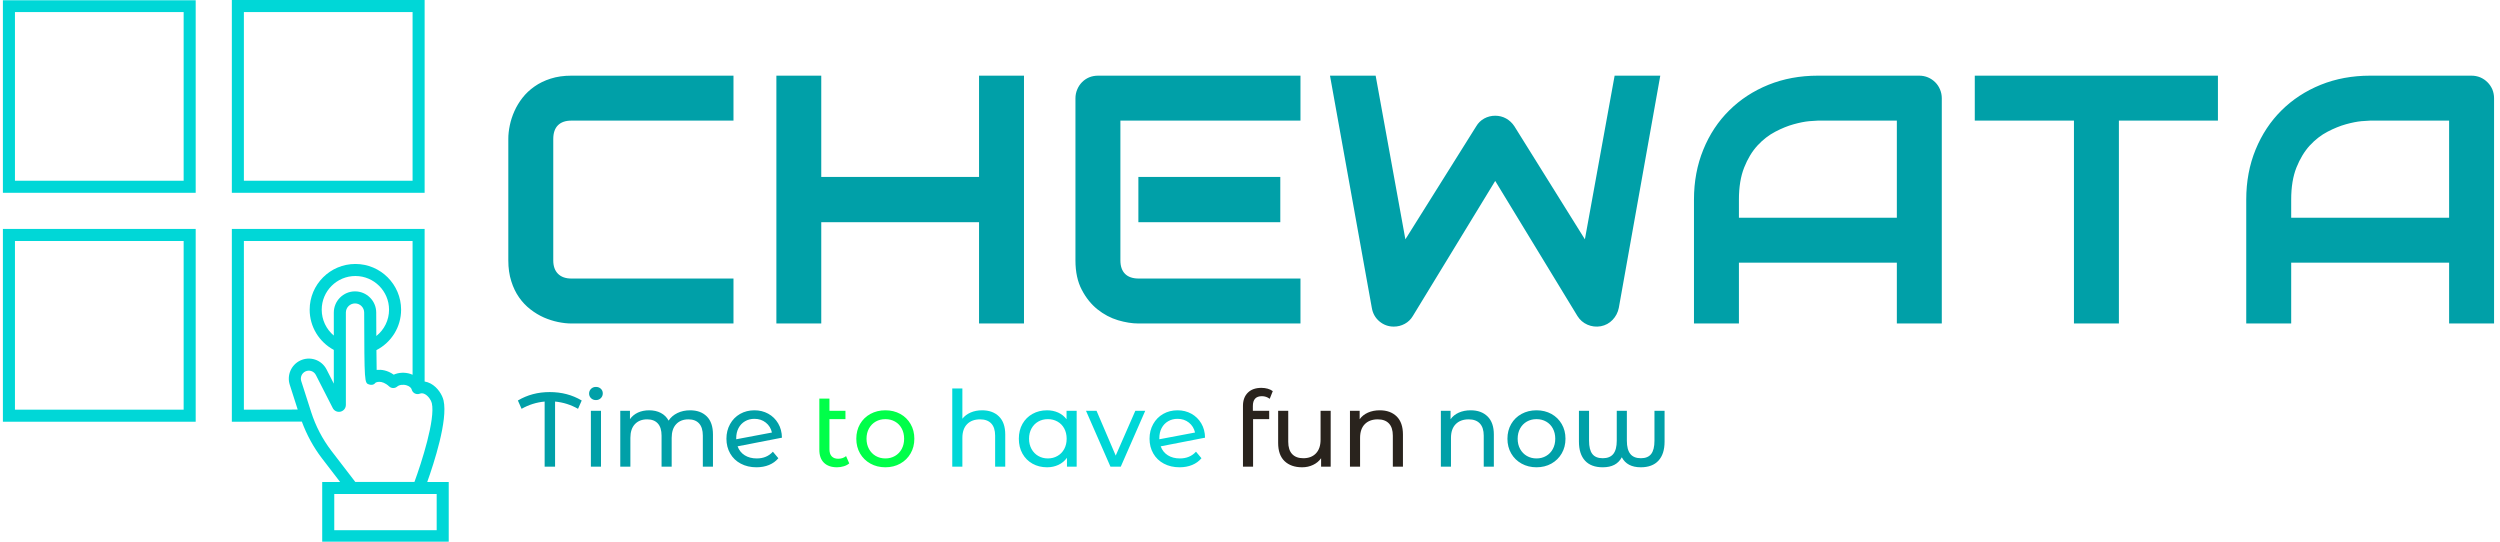 <svg xmlns="http://www.w3.org/2000/svg" version="1.1" xmlns:xlink="http://www.w3.org/1999/xlink" xmlns:svgjs="http://svgjs.dev/svgjs" width="1500" height="325" viewBox="0 0 1500 325"><g transform="matrix(1,0,0,1,-0.909,0.166)"><svg viewBox="0 0 396 86" data-background-color="#f7ffff" preserveAspectRatio="xMidYMid meet" height="325" width="1500" xmlns="http://www.w3.org/2000/svg" xmlns:xlink="http://www.w3.org/1999/xlink"><g id="tight-bounds" transform="matrix(1,0,0,1,0.24,-0.044)"><svg viewBox="0 0 395.52 86.088" height="86.088" width="395.52"><g><svg viewBox="0 0 496.187 107.999" height="86.088" width="395.52"><g transform="matrix(1,0,0,1,100.667,14.926)"><svg viewBox="0 0 395.52 78.147" height="78.147" width="395.52"><g id="textblocktransform"><svg viewBox="0 0 395.52 78.147" height="78.147" width="395.52" id="textblock"><g><svg viewBox="0 0 395.52 50.271" height="50.271" width="395.52"><g transform="matrix(1,0,0,1,0,0)"><svg width="395.52" viewBox="3.22 -35.01 280.53 35.45" height="50.271" data-palette-color="#00a0a8"><g class="wordmark-text-0" data-fill-palette-color="primary" id="text-0"><path d="M35.03-6.35L35.03 0 12.13 0Q11.25 0 10.24-0.21 9.23-0.42 8.24-0.85 7.25-1.29 6.35-1.99 5.44-2.69 4.75-3.67 4.05-4.66 3.64-5.97 3.22-7.28 3.22-8.91L3.22-8.91 3.22-26.1Q3.22-26.98 3.43-27.99 3.64-29 4.08-29.99 4.52-30.98 5.22-31.88 5.93-32.79 6.92-33.48 7.91-34.18 9.2-34.59 10.5-35.01 12.13-35.01L12.13-35.01 35.03-35.01 35.03-28.66 12.13-28.66Q10.89-28.66 10.23-28 9.57-27.34 9.57-26.05L9.57-26.05 9.57-8.91Q9.57-7.69 10.24-7.02 10.91-6.35 12.13-6.35L12.13-6.35 35.03-6.35ZM47.43-35.01L47.43-20.7 69.72-20.7 69.72-35.01 76.07-35.01 76.07 0 69.72 0 69.72-14.31 47.43-14.31 47.43 0 41.09 0 41.09-35.01 47.43-35.01ZM112.28-20.7L112.28-14.31 92.23-14.31 92.23-20.7 112.28-20.7ZM115.13-6.35L115.13 0 92.23 0Q90.91 0 89.35-0.46 87.79-0.93 86.46-1.99 85.13-3.05 84.24-4.75 83.34-6.45 83.34-8.91L83.34-8.91 83.34-31.81Q83.34-32.47 83.59-33.06 83.83-33.64 84.26-34.08 84.69-34.52 85.27-34.77 85.86-35.01 86.54-35.01L86.54-35.01 115.13-35.01 115.13-28.66 89.69-28.66 89.69-8.91Q89.69-7.67 90.35-7.01 91.01-6.35 92.28-6.35L92.28-6.35 115.13-6.35ZM159.51-35.01L165.96-35.01 160.1-2.2Q159.9-1.22 159.22-0.51 158.54 0.2 157.56 0.39L157.56 0.39Q156.56 0.56 155.67 0.17 154.78-0.22 154.26-1.05L154.26-1.05 142.64-20.14 131-1.05Q130.58-0.34 129.86 0.05 129.14 0.44 128.31 0.44L128.31 0.44Q127.17 0.44 126.29-0.29 125.41-1.03 125.21-2.2L125.21-2.2 119.3-35.01 125.75-35.01 129.95-11.89 139.96-27.86Q140.37-28.56 141.09-28.96 141.81-29.35 142.64-29.35L142.64-29.35Q143.47-29.35 144.18-28.96 144.89-28.56 145.35-27.86L145.35-27.86 155.31-11.89 159.51-35.01ZM205.73-31.81L205.73 0 199.38 0 199.38-8.59 177.07-8.59 177.07 0 170.72 0 170.72-17.5Q170.72-21.34 172.04-24.56 173.35-27.78 175.7-30.1 178.04-32.42 181.24-33.72 184.44-35.01 188.22-35.01L188.22-35.01 202.53-35.01Q203.19-35.01 203.77-34.77 204.36-34.52 204.8-34.08 205.24-33.64 205.48-33.06 205.73-32.47 205.73-31.81L205.73-31.81ZM177.07-17.5L177.07-14.94 199.38-14.94 199.38-28.66 188.22-28.66Q187.93-28.66 186.99-28.58 186.05-28.49 184.82-28.15 183.58-27.81 182.22-27.1 180.85-26.39 179.7-25.15 178.55-23.9 177.81-22.03 177.07-20.17 177.07-17.5L177.07-17.5ZM244.74-35.01L244.74-28.66 230.75-28.66 230.75 0 224.4 0 224.4-28.66 210.39-28.66 210.39-35.01 244.74-35.01ZM283.75-31.81L283.75 0 277.4 0 277.4-8.59 255.09-8.59 255.09 0 248.74 0 248.74-17.5Q248.74-21.34 250.06-24.56 251.38-27.78 253.72-30.1 256.06-32.42 259.26-33.72 262.46-35.01 266.24-35.01L266.24-35.01 280.55-35.01Q281.21-35.01 281.8-34.77 282.38-34.52 282.82-34.08 283.26-33.64 283.51-33.06 283.75-32.47 283.75-31.81L283.75-31.81ZM255.09-17.5L255.09-14.94 277.4-14.94 277.4-28.66 266.24-28.66Q265.95-28.66 265.01-28.58 264.07-28.49 262.84-28.15 261.61-27.81 260.24-27.1 258.87-26.39 257.72-25.15 256.58-23.9 255.83-22.03 255.09-20.17 255.09-17.5L255.09-17.5Z" fill="#00a0a8" data-fill-palette-color="primary"></path></g></svg></g></svg></g><g transform="matrix(1,0,0,1,0,62.139)"><svg viewBox="0 0 232.21 16.008" height="16.008" width="232.21"><g transform="matrix(1,0,0,1,0,0)"><svg width="232.21" viewBox="-0.2 -37.85 544.31 38.15" height="16.008" data-palette-color="#00ff49"><g class="slogan-text-1" data-fill-palette-color="secondary" id="text-1"><path d="M30.1-31.4L28.35-27.45Q23.25-30.35 17.45-30.9L17.45-30.9 17.45 0 12.5 0 12.5-30.9Q6.65-30.35 1.55-27.45L1.55-27.45-0.2-31.4Q6.5-35.4 14.9-35.4L14.9-35.4Q23.4-35.4 30.1-31.4L30.1-31.4ZM34.45 0L34.45-26.5 39.25-26.5 39.25 0 34.45 0ZM36.85-31.6Q35.45-31.6 34.52-32.5 33.6-33.4 33.6-34.7L33.6-34.7Q33.6-36 34.52-36.93 35.45-37.85 36.85-37.85L36.85-37.85Q38.25-37.85 39.17-36.98 40.1-36.1 40.1-34.8L40.1-34.8Q40.1-33.45 39.17-32.52 38.25-31.6 36.85-31.6L36.85-31.6ZM81.55-26.75Q86.55-26.75 89.47-23.85 92.4-20.95 92.4-15.25L92.4-15.25 92.4 0 87.59 0 87.59-14.7Q87.59-18.55 85.82-20.5 84.05-22.45 80.75-22.45L80.75-22.45Q77.09-22.45 74.95-20.18 72.8-17.9 72.8-13.65L72.8-13.65 72.8 0 68 0 68-14.7Q68-18.55 66.22-20.5 64.45-22.45 61.15-22.45L61.15-22.45Q57.5-22.45 55.35-20.18 53.2-17.9 53.2-13.65L53.2-13.65 53.2 0 48.4 0 48.4-26.5 53-26.5 53-22.55Q54.45-24.6 56.8-25.68 59.15-26.75 62.15-26.75L62.15-26.75Q65.25-26.75 67.65-25.5 70.05-24.25 71.34-21.85L71.34-21.85Q72.84-24.15 75.52-25.45 78.2-26.75 81.55-26.75L81.55-26.75ZM113.19-3.9Q117.94-3.9 120.84-7.1L120.84-7.1 123.44-4Q121.69-1.9 119.02-0.8 116.34 0.3 113.04 0.3L113.04 0.3Q108.84 0.3 105.59-1.43 102.34-3.15 100.57-6.25 98.79-9.35 98.79-13.25L98.79-13.25Q98.79-17.1 100.52-20.2 102.24-23.3 105.27-25.03 108.29-26.75 112.09-26.75L112.09-26.75Q115.69-26.75 118.64-25.13 121.59-23.5 123.34-20.55 125.09-17.6 125.14-13.75L125.14-13.75 104.09-9.65Q105.09-6.9 107.47-5.4 109.84-3.9 113.19-3.9L113.19-3.9ZM112.09-22.7Q109.59-22.7 107.62-21.55 105.64-20.4 104.54-18.32 103.44-16.25 103.44-13.5L103.44-13.5 103.44-13 120.39-16.2Q119.74-19.1 117.49-20.9 115.24-22.7 112.09-22.7L112.09-22.7Z" fill="#00a0a8" data-fill-palette-color="primary"></path><path d="M155.59-5L157.09-1.55Q156.04-0.65 154.49-0.18 152.94 0.3 151.29 0.3L151.29 0.3Q147.29 0.3 145.09-1.85 142.89-4 142.89-8L142.89-8 142.89-32.3 147.69-32.3 147.69-26.5 155.29-26.5 155.29-22.55 147.69-22.55 147.69-8.2Q147.69-6.05 148.76-4.9 149.84-3.75 151.84-3.75L151.84-3.75Q154.04-3.75 155.59-5L155.59-5ZM174.24 0.3Q170.29 0.3 167.14-1.45 163.99-3.2 162.21-6.28 160.44-9.35 160.44-13.25L160.44-13.25Q160.44-17.15 162.21-20.23 163.99-23.3 167.14-25.03 170.29-26.75 174.24-26.75L174.24-26.75Q178.19-26.75 181.31-25.03 184.44-23.3 186.21-20.23 187.99-17.15 187.99-13.25L187.99-13.25Q187.99-9.35 186.21-6.28 184.44-3.2 181.31-1.45 178.19 0.3 174.24 0.3L174.24 0.3ZM174.24-3.9Q176.79-3.9 178.81-5.08 180.84-6.25 181.99-8.38 183.14-10.5 183.14-13.25L183.14-13.25Q183.14-16 181.99-18.13 180.84-20.25 178.81-21.4 176.79-22.55 174.24-22.55L174.24-22.55Q171.69-22.55 169.66-21.4 167.64-20.25 166.46-18.13 165.29-16 165.29-13.25L165.29-13.25Q165.29-10.5 166.46-8.38 167.64-6.25 169.66-5.08 171.69-3.9 174.24-3.9L174.24-3.9Z" fill="#00ff49" data-fill-palette-color="secondary"></path><path d="M220.14-26.75Q225.19-26.75 228.16-23.83 231.14-20.9 231.14-15.25L231.14-15.25 231.14 0 226.34 0 226.34-14.7Q226.34-18.55 224.49-20.5 222.64-22.45 219.19-22.45L219.19-22.45Q215.29-22.45 213.04-20.18 210.79-17.9 210.79-13.65L210.79-13.65 210.79 0 205.99 0 205.99-37.1 210.79-37.1 210.79-22.75Q212.29-24.65 214.71-25.7 217.14-26.75 220.14-26.75L220.14-26.75ZM260.24-26.5L265.04-26.5 265.04 0 260.44 0 260.44-4.2Q258.83-2 256.39-0.85 253.94 0.3 250.99 0.3L250.99 0.3Q247.14 0.3 244.09-1.4 241.04-3.1 239.31-6.18 237.59-9.25 237.59-13.25L237.59-13.25Q237.59-17.25 239.31-20.3 241.04-23.35 244.09-25.05 247.14-26.75 250.99-26.75L250.99-26.75Q253.83-26.75 256.24-25.68 258.64-24.6 260.24-22.5L260.24-22.5 260.24-26.5ZM251.39-3.9Q253.89-3.9 255.94-5.08 257.99-6.25 259.14-8.38 260.29-10.5 260.29-13.25L260.29-13.25Q260.29-16 259.14-18.13 257.99-20.25 255.94-21.4 253.89-22.55 251.39-22.55L251.39-22.55Q248.84-22.55 246.81-21.4 244.79-20.25 243.61-18.13 242.44-16 242.44-13.25L242.44-13.25Q242.44-10.5 243.61-8.38 244.79-6.25 246.81-5.08 248.84-3.9 251.39-3.9L251.39-3.9ZM292.88-26.5L297.58-26.5 285.98 0 281.08 0 269.48-26.5 274.48-26.5 283.58-5.25 292.88-26.5ZM314.03-3.9Q318.78-3.9 321.68-7.1L321.68-7.1 324.28-4Q322.53-1.9 319.86-0.8 317.18 0.3 313.88 0.3L313.88 0.3Q309.68 0.3 306.43-1.43 303.18-3.15 301.41-6.25 299.63-9.35 299.63-13.25L299.63-13.25Q299.63-17.1 301.36-20.2 303.08-23.3 306.11-25.03 309.13-26.75 312.93-26.75L312.93-26.75Q316.53-26.75 319.48-25.13 322.43-23.5 324.18-20.55 325.93-17.6 325.98-13.75L325.98-13.75 304.93-9.65Q305.93-6.9 308.31-5.4 310.68-3.9 314.03-3.9L314.03-3.9ZM312.93-22.7Q310.43-22.7 308.46-21.55 306.48-20.4 305.38-18.32 304.28-16.25 304.28-13.5L304.28-13.5 304.28-13 321.23-16.2Q320.58-19.1 318.33-20.9 316.08-22.7 312.93-22.7L312.93-22.7Z" fill="#00d7d7" data-fill-palette-color="accent"></path><path d="M352.98-33.45Q348.68-33.45 348.68-28.8L348.68-28.8 348.68-26.5 356.43-26.5 356.43-22.55 348.78-22.55 348.78 0 343.98 0 343.98-28.85Q343.98-32.8 346.28-35.1 348.58-37.4 352.73-37.4L352.73-37.4Q354.33-37.4 355.73-37 357.13-36.6 358.13-35.85L358.13-35.85 356.68-32.2Q355.03-33.45 352.98-33.45L352.98-33.45ZM380.82-26.5L385.62-26.5 385.62 0 381.07 0 381.07-4Q379.62-1.95 377.25-0.83 374.87 0.3 372.07 0.3L372.07 0.3Q366.78 0.3 363.72-2.63 360.68-5.55 360.68-11.25L360.68-11.25 360.68-26.5 365.47-26.5 365.47-11.8Q365.47-7.95 367.32-5.98 369.18-4 372.62-4L372.62-4Q376.43-4 378.62-6.3 380.82-8.6 380.82-12.8L380.82-12.8 380.82-26.5ZM408.92-26.75Q413.97-26.75 416.95-23.83 419.92-20.9 419.92-15.25L419.92-15.25 419.92 0 415.12 0 415.12-14.7Q415.12-18.55 413.27-20.5 411.42-22.45 407.97-22.45L407.97-22.45Q404.07-22.45 401.82-20.18 399.57-17.9 399.57-13.65L399.57-13.65 399.57 0 394.77 0 394.77-26.5 399.37-26.5 399.37-22.5Q400.82-24.55 403.3-25.65 405.77-26.75 408.92-26.75L408.92-26.75Z" fill="#29231d" data-fill-palette-color="tertiary"></path><path d="M452.07-26.75Q457.12-26.75 460.09-23.83 463.07-20.9 463.07-15.25L463.07-15.25 463.07 0 458.27 0 458.27-14.7Q458.27-18.55 456.42-20.5 454.57-22.45 451.12-22.45L451.12-22.45Q447.22-22.45 444.97-20.18 442.72-17.9 442.72-13.65L442.72-13.65 442.72 0 437.92 0 437.92-26.5 442.52-26.5 442.52-22.5Q443.97-24.55 446.44-25.65 448.92-26.75 452.07-26.75L452.07-26.75ZM483.32 0.3Q479.37 0.3 476.22-1.45 473.07-3.2 471.29-6.28 469.52-9.35 469.52-13.25L469.52-13.25Q469.52-17.15 471.29-20.23 473.07-23.3 476.22-25.03 479.37-26.75 483.32-26.75L483.32-26.75Q487.26-26.75 490.39-25.03 493.51-23.3 495.29-20.23 497.07-17.15 497.07-13.25L497.07-13.25Q497.07-9.35 495.29-6.28 493.51-3.2 490.39-1.45 487.26 0.3 483.32 0.3L483.32 0.3ZM483.32-3.9Q485.87-3.9 487.89-5.08 489.92-6.25 491.07-8.38 492.22-10.5 492.22-13.25L492.22-13.25Q492.22-16 491.07-18.13 489.92-20.25 487.89-21.4 485.87-22.55 483.32-22.55L483.32-22.55Q480.77-22.55 478.74-21.4 476.72-20.25 475.54-18.13 474.37-16 474.37-13.25L474.37-13.25Q474.37-10.5 475.54-8.38 476.72-6.25 478.74-5.08 480.77-3.9 483.32-3.9L483.32-3.9ZM539.31-26.5L544.11-26.5 544.11-11.85Q544.11-6 541.21-2.85 538.31 0.3 532.81 0.3L532.81 0.3Q526.31 0.3 523.81-4.45L523.81-4.45Q522.51-2.05 520.29-0.88 518.06 0.3 514.76 0.3L514.76 0.3Q509.21 0.3 506.34-2.85 503.46-6 503.46-11.85L503.46-11.85 503.46-26.5 508.26-26.5 508.26-12.3Q508.26-8.05 509.81-6.03 511.36-4 514.76-4L514.76-4Q518.16-4 519.79-6.05 521.41-8.1 521.41-12.3L521.41-12.3 521.41-26.5 526.21-26.5 526.21-12.3Q526.21-8.1 527.84-6.05 529.46-4 532.86-4L532.86-4Q536.21-4 537.76-6.03 539.31-8.05 539.31-12.3L539.31-12.3 539.31-26.5Z" fill="#00a0a8" data-fill-palette-color="primary"></path></g></svg></g></svg></g></svg></g></svg></g><g><svg viewBox="0 0 88.799 107.999" height="107.999" width="88.799"><g><svg xmlns="http://www.w3.org/2000/svg" xmlns:xlink="http://www.w3.org/1999/xlink" version="1.1" x="0" y="0" viewBox="13.339 5 74 90" enable-background="new 0 0 100 100" xml:space="preserve" height="107.999" width="88.799" class="icon-icon-0" data-fill-palette-color="accent" id="icon-0"><path d="M83.773 85c1.101-3.081 3.448-10.249 2.709-13.525-0.206-0.909-0.965-2.177-2.146-2.812-0.324-0.174-0.661-0.282-0.997-0.337V43h-32v32.002l11.619-0.025c0.803 2.174 1.902 4.216 3.315 6.068L69.31 85h-2.971v10h21V85H83.773zM53.339 45h28v22.205c-0.123-0.054-0.246-0.109-0.378-0.15-0.934-0.294-1.938-0.234-2.751 0.133-1.076-0.756-2.067-0.856-2.749-0.794-0.028 0.003-0.056 0.006-0.084 0.01-0.015-0.841-0.027-2.008-0.038-3.29 2.501-1.292 4.095-3.847 4.095-6.711 0-4.185-3.404-7.589-7.588-7.589-4.185 0-7.589 3.404-7.589 7.589 0 2.819 1.559 5.36 4.008 6.677v5.601l-1.197-2.347c-0.827-1.615-2.756-2.266-4.388-1.484-1.489 0.712-2.232 2.435-1.729 4.006l1.321 4.123-8.933 0.019V45zM68.265 56.883V60.7c-1.253-1.046-2.008-2.608-2.008-4.298 0-3.082 2.507-5.589 5.589-5.589 3.081 0 5.588 2.507 5.588 5.589 0 1.741-0.798 3.331-2.111 4.37-0.008-1.371-0.015-2.739-0.018-3.889 0-1.94-1.579-3.52-3.52-3.52S68.265 54.942 68.265 56.883zM67.861 79.829c-1.481-1.941-2.609-4.104-3.354-6.428l-1.651-5.155c-0.2-0.625 0.096-1.309 0.688-1.592 0.648-0.312 1.415-0.052 1.743 0.589l2.801 5.488c0.242 0.477 0.775 0.72 1.295 0.597 0.52-0.125 0.883-0.586 0.883-1.12V56.883c0-0.838 0.682-1.52 1.52-1.52s1.52 0.682 1.52 1.522c0.037 11.68 0.037 11.68 0.82 11.935 0.407 0.131 0.8 0.058 1.056-0.291 0.009-0.006 0.95-0.603 2.274 0.614 0.372 0.346 0.946 0.354 1.33 0.021 0.349-0.301 0.999-0.385 1.578-0.202 0.444 0.14 0.756 0.402 0.833 0.702 0.07 0.276 0.256 0.509 0.509 0.64s0.549 0.148 0.815 0.047c0.29-0.111 0.568-0.088 0.871 0.073 0.565 0.304 1.032 1.011 1.141 1.49 0.607 2.689-1.69 9.832-2.886 13.085h-9.814L67.861 79.829zM85.339 93h-17v-6h17V93z" fill="#00d7d7" data-fill-palette-color="accent"></path><path d="M13.339 37h32V5h-32V37zM15.339 7h28v28h-28V7z" fill="#00d7d7" data-fill-palette-color="accent"></path><path d="M83.339 5h-32v32h32V5zM81.339 35h-28V7h28V35z" fill="#00d7d7" data-fill-palette-color="accent"></path><path d="M13.339 75h32V43h-32V75zM15.339 45h28v28h-28V45z" fill="#00d7d7" data-fill-palette-color="accent"></path></svg></g></svg></g></svg></g><defs></defs></svg><rect width="395.52" height="86.088" fill="none" stroke="none" visibility="hidden"></rect></g></svg></g></svg>